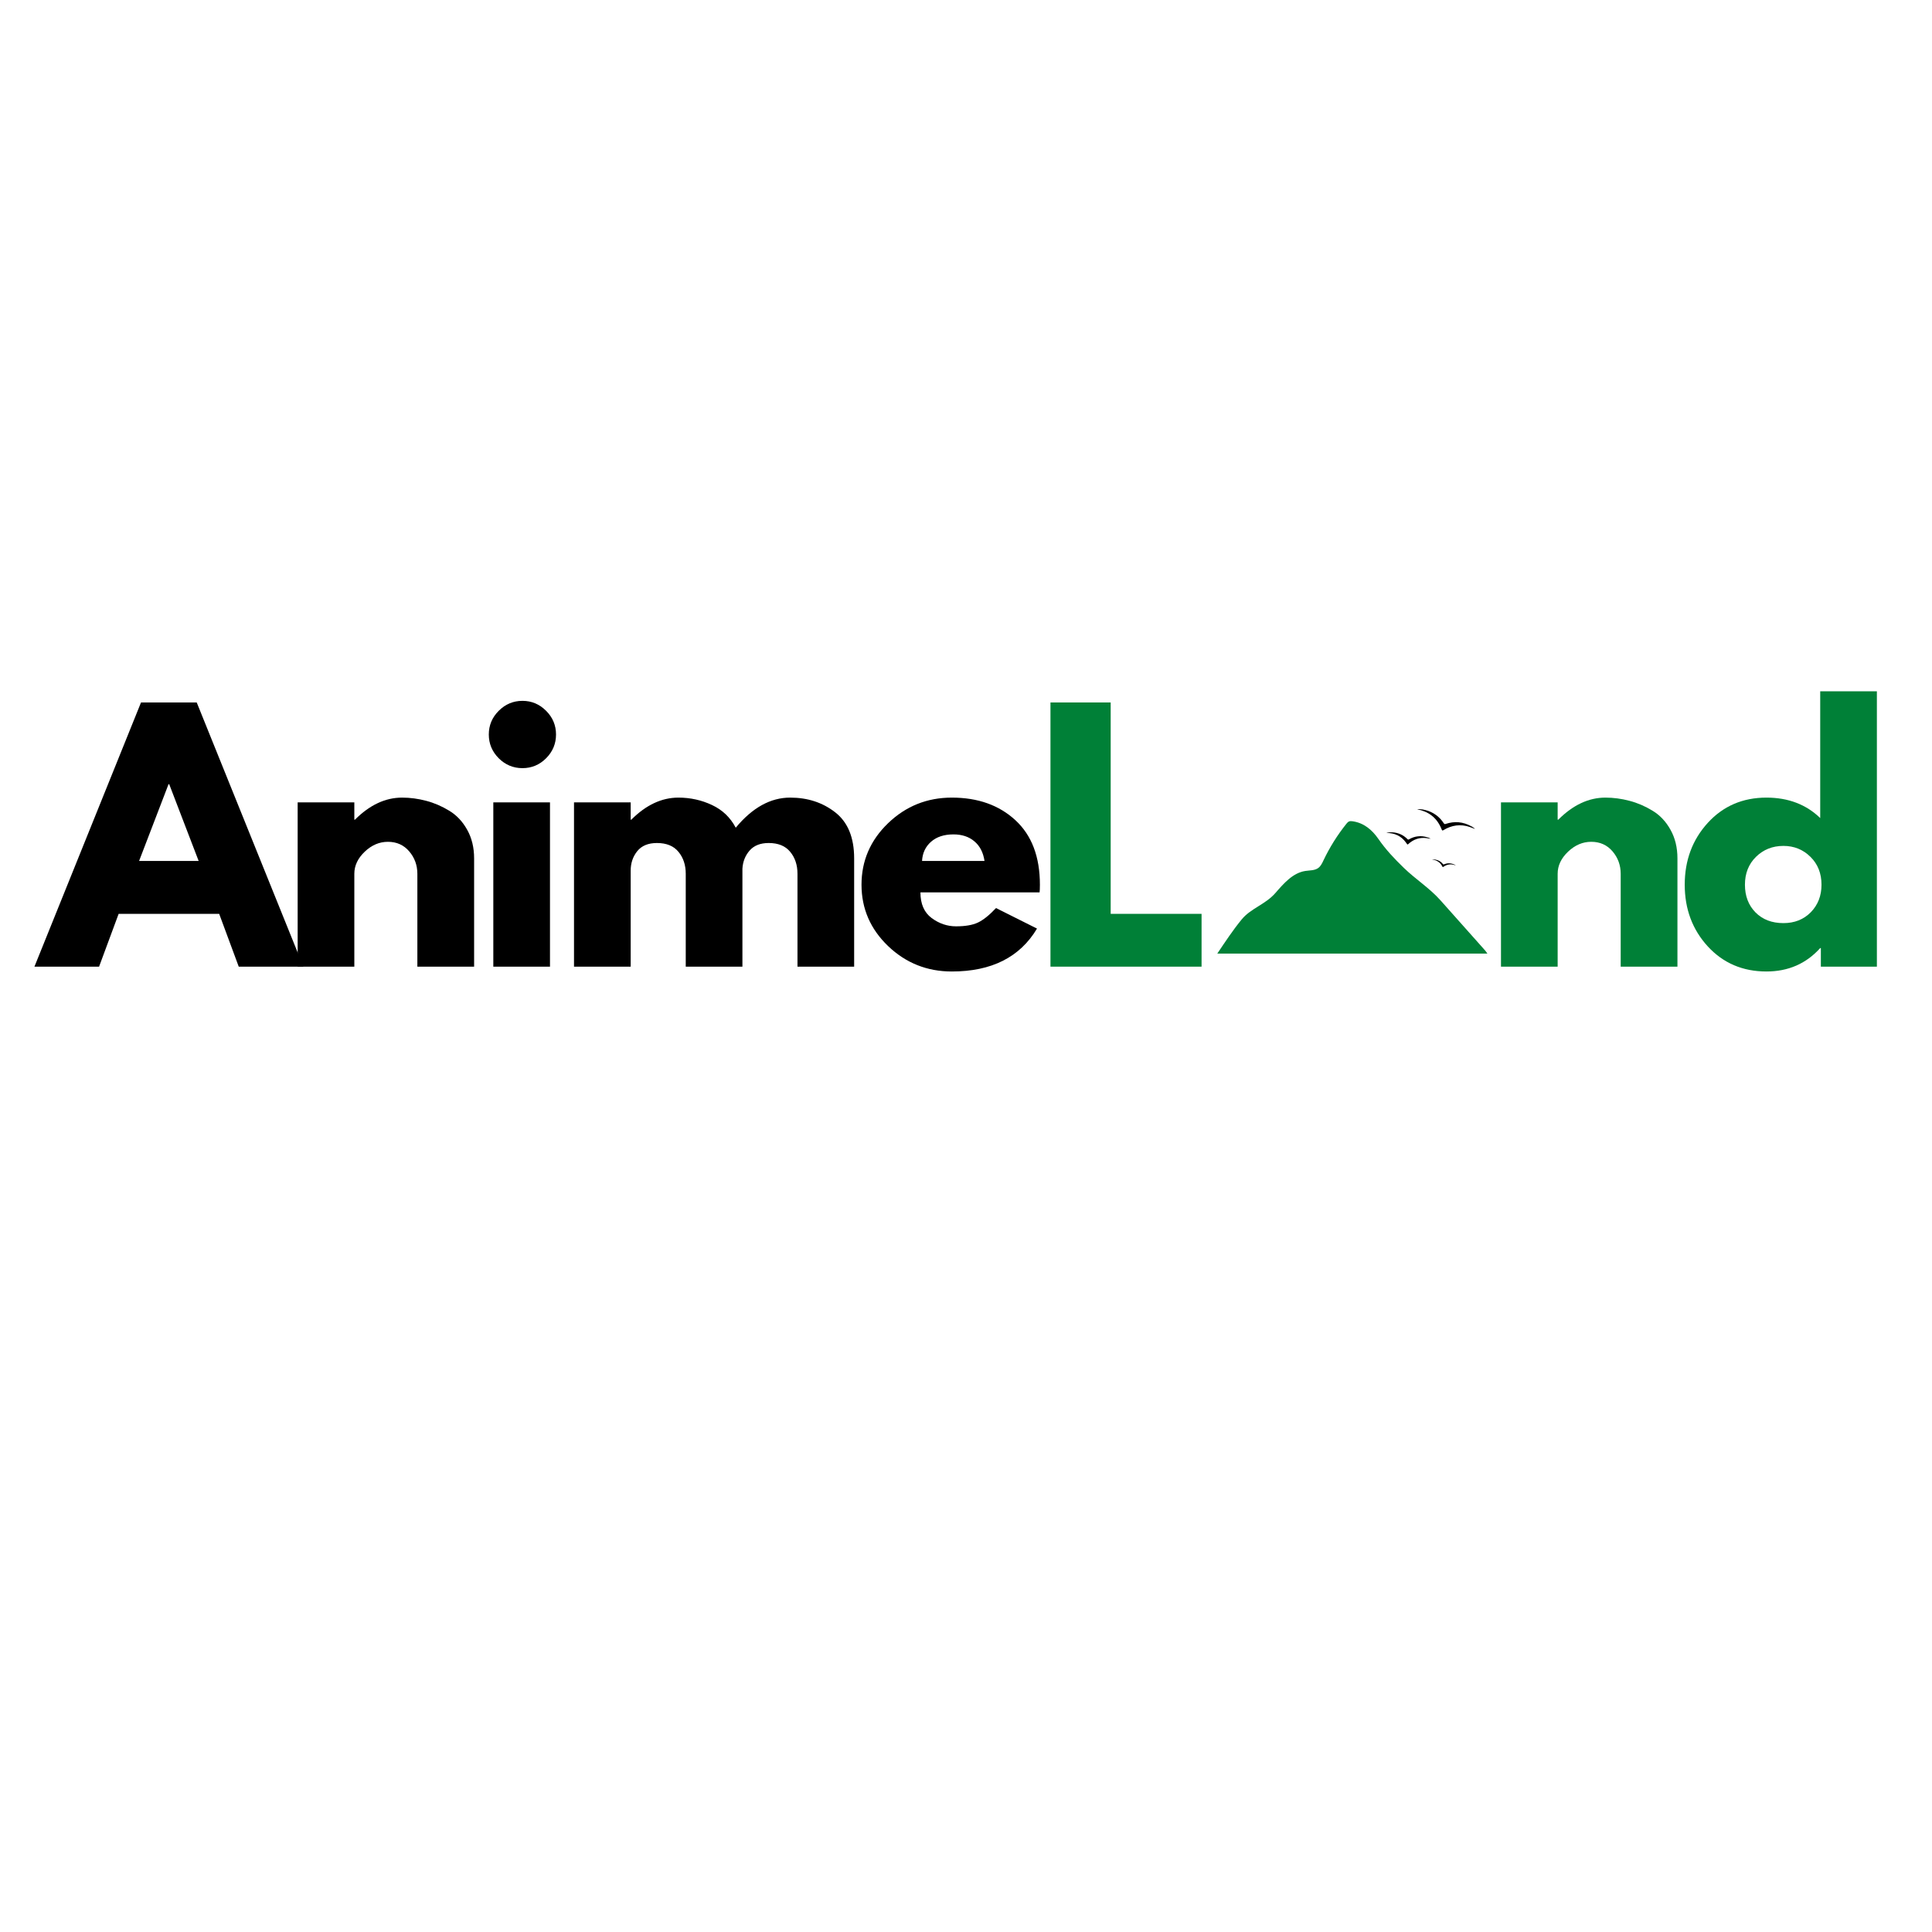 <svg xmlns="http://www.w3.org/2000/svg" xmlns:xlink="http://www.w3.org/1999/xlink" width="500" zoomAndPan="magnify" viewBox="0 0 375 375" height="500" preserveAspectRatio="xMidYMid meet" version="1.0"><defs><g/><clipPath id="22ab9330e5"><path d="M 236.234 159.359 L 288.746 159.359 L 288.746 185.09 L 236.234 185.09 Z M 236.234 159.359 " clip-rule="nonzero"/></clipPath><clipPath id="eef925c31b"><path d="M 269 157 L 287 157 L 287 169 L 269 169 Z M 269 157 " clip-rule="nonzero"/></clipPath><clipPath id="ab2c775c1a"><path d="M 270.562 155.715 L 286.625 159.664 L 284.242 169.352 L 268.18 165.402 Z M 270.562 155.715 " clip-rule="nonzero"/></clipPath><clipPath id="7272cb9b8e"><path d="M 270.562 155.715 L 286.625 159.664 L 284.242 169.352 L 268.18 165.402 Z M 270.562 155.715 " clip-rule="nonzero"/></clipPath></defs><g fill="#000000" fill-opacity="1"><g transform="translate(8.418, 187.628)"><g><path d="M 29.766 -51.281 L 50.469 0 L 37.922 0 L 34.125 -10.25 L 14.609 -10.25 L 10.812 0 L -1.734 0 L 18.953 -51.281 Z M 30.141 -20.516 L 24.422 -35.422 L 24.297 -35.422 L 18.578 -20.516 Z M 30.141 -20.516 "/></g></g></g><g fill="#000000" fill-opacity="1"><g transform="translate(54.041, 187.628)"><g><path d="M 3.734 0 L 3.734 -31.891 L 14.734 -31.891 L 14.734 -28.531 L 14.859 -28.531 C 17.711 -31.383 20.758 -32.812 24 -32.812 C 25.57 -32.812 27.133 -32.602 28.688 -32.188 C 30.238 -31.781 31.727 -31.141 33.156 -30.266 C 34.594 -29.398 35.754 -28.164 36.641 -26.562 C 37.535 -24.969 37.984 -23.117 37.984 -21.016 L 37.984 0 L 26.969 0 L 26.969 -18.031 C 26.969 -19.688 26.441 -21.133 25.391 -22.375 C 24.336 -23.613 22.957 -24.234 21.25 -24.234 C 19.594 -24.234 18.094 -23.594 16.75 -22.312 C 15.406 -21.031 14.734 -19.602 14.734 -18.031 L 14.734 0 Z M 3.734 0 "/></g></g></g><g fill="#000000" fill-opacity="1"><g transform="translate(92.018, 187.628)"><g><path d="M 4.781 -49.656 C 6.07 -50.945 7.609 -51.594 9.391 -51.594 C 11.172 -51.594 12.703 -50.945 13.984 -49.656 C 15.266 -48.375 15.906 -46.844 15.906 -45.062 C 15.906 -43.281 15.266 -41.742 13.984 -40.453 C 12.703 -39.172 11.172 -38.531 9.391 -38.531 C 7.609 -38.531 6.07 -39.172 4.781 -40.453 C 3.5 -41.742 2.859 -43.281 2.859 -45.062 C 2.859 -46.844 3.5 -48.375 4.781 -49.656 Z M 3.734 -31.891 L 3.734 0 L 14.734 0 L 14.734 -31.891 Z M 3.734 -31.891 "/></g></g></g><g fill="#000000" fill-opacity="1"><g transform="translate(107.681, 187.628)"><g><path d="M 3.734 0 L 3.734 -31.891 L 14.734 -31.891 L 14.734 -28.531 L 14.859 -28.531 C 17.711 -31.383 20.758 -32.812 24 -32.812 C 26.312 -32.812 28.484 -32.332 30.516 -31.375 C 32.547 -30.426 34.082 -28.957 35.125 -26.969 C 38.352 -30.863 41.875 -32.812 45.688 -32.812 C 49.082 -32.812 52 -31.859 54.438 -29.953 C 56.883 -28.047 58.109 -25.066 58.109 -21.016 L 58.109 0 L 47.109 0 L 47.109 -18.031 C 47.109 -19.727 46.641 -21.145 45.703 -22.281 C 44.773 -23.426 43.379 -24 41.516 -24 C 39.898 -24 38.664 -23.508 37.812 -22.531 C 36.969 -21.562 36.504 -20.391 36.422 -19.016 L 36.422 0 L 25.422 0 L 25.422 -18.031 C 25.422 -19.727 24.953 -21.145 24.016 -22.281 C 23.086 -23.426 21.691 -24 19.828 -24 C 18.129 -24 16.852 -23.469 16 -22.406 C 15.156 -21.352 14.734 -20.098 14.734 -18.641 L 14.734 0 Z M 3.734 0 "/></g></g></g><g fill="#000000" fill-opacity="1"><g transform="translate(165.797, 187.628)"><g><path d="M 35.984 -14.422 L 12.859 -14.422 C 12.859 -12.18 13.582 -10.52 15.031 -9.438 C 16.488 -8.363 18.066 -7.828 19.766 -7.828 C 21.547 -7.828 22.953 -8.066 23.984 -8.547 C 25.023 -9.023 26.207 -9.969 27.531 -11.375 L 35.484 -7.391 C 32.172 -1.836 26.66 0.938 18.953 0.938 C 14.148 0.938 10.023 -0.707 6.578 -4 C 3.141 -7.301 1.422 -11.27 1.422 -15.906 C 1.422 -20.551 3.141 -24.531 6.578 -27.844 C 10.023 -31.156 14.148 -32.812 18.953 -32.812 C 24.016 -32.812 28.129 -31.348 31.297 -28.422 C 34.461 -25.504 36.047 -21.332 36.047 -15.906 C 36.047 -15.164 36.023 -14.672 35.984 -14.422 Z M 13.172 -20.516 L 25.297 -20.516 C 25.047 -22.172 24.391 -23.441 23.328 -24.328 C 22.273 -25.223 20.922 -25.672 19.266 -25.672 C 17.441 -25.672 15.988 -25.191 14.906 -24.234 C 13.832 -23.285 13.254 -22.047 13.172 -20.516 Z M 13.172 -20.516 "/></g></g></g><g fill="#008037" fill-opacity="1"><g transform="translate(200.161, 187.628)"><g><path d="M 15.422 -51.281 L 15.422 -10.25 L 33.062 -10.25 L 33.062 0 L 3.734 0 L 3.734 -51.281 Z M 15.422 -51.281 "/></g></g></g><g fill="#008037" fill-opacity="1"><g transform="translate(232.164, 187.628)"><g/></g></g><g fill="#008037" fill-opacity="1"><g transform="translate(246.025, 187.628)"><g/></g></g><g fill="#008037" fill-opacity="1"><g transform="translate(259.886, 187.628)"><g/></g></g><g fill="#008037" fill-opacity="1"><g transform="translate(273.746, 187.628)"><g/></g></g><g fill="#008037" fill-opacity="1"><g transform="translate(287.606, 187.628)"><g><path d="M 3.734 0 L 3.734 -31.891 L 14.734 -31.891 L 14.734 -28.531 L 14.859 -28.531 C 17.711 -31.383 20.758 -32.812 24 -32.812 C 25.57 -32.812 27.133 -32.602 28.688 -32.188 C 30.238 -31.781 31.727 -31.141 33.156 -30.266 C 34.594 -29.398 35.754 -28.164 36.641 -26.562 C 37.535 -24.969 37.984 -23.117 37.984 -21.016 L 37.984 0 L 26.969 0 L 26.969 -18.031 C 26.969 -19.688 26.441 -21.133 25.391 -22.375 C 24.336 -23.613 22.957 -24.234 21.25 -24.234 C 19.594 -24.234 18.094 -23.594 16.75 -22.312 C 15.406 -21.031 14.734 -19.602 14.734 -18.031 L 14.734 0 Z M 3.734 0 "/></g></g></g><g fill="#008037" fill-opacity="1"><g transform="translate(325.583, 187.628)"><g><path d="M 5.891 -3.938 C 2.91 -7.195 1.422 -11.188 1.422 -15.906 C 1.422 -20.633 2.91 -24.633 5.891 -27.906 C 8.879 -31.176 12.676 -32.812 17.281 -32.812 C 21.508 -32.812 24.988 -31.488 27.719 -28.844 L 27.719 -53.453 L 38.719 -53.453 L 38.719 0 L 27.844 0 L 27.844 -3.609 L 27.719 -3.609 C 24.988 -0.578 21.508 0.938 17.281 0.938 C 12.676 0.938 8.879 -0.688 5.891 -3.938 Z M 15.25 -21.312 C 13.82 -19.906 13.109 -18.102 13.109 -15.906 C 13.109 -13.719 13.789 -11.926 15.156 -10.531 C 16.531 -9.145 18.336 -8.453 20.578 -8.453 C 22.734 -8.453 24.504 -9.156 25.891 -10.562 C 27.273 -11.977 27.969 -13.758 27.969 -15.906 C 27.969 -18.102 27.254 -19.906 25.828 -21.312 C 24.398 -22.727 22.648 -23.438 20.578 -23.438 C 18.461 -23.438 16.688 -22.727 15.25 -21.312 Z M 15.25 -21.312 "/></g></g></g><g clip-path="url(#22ab9330e5)"><path fill="#008037" d="M 288.703 185.086 L 236.277 185.086 C 237.801 182.828 239.312 180.523 241.023 178.445 C 242.789 176.301 245.621 175.551 247.551 173.336 C 249.164 171.484 250.922 169.434 253.348 169.055 C 254.215 168.918 255.18 168.992 255.883 168.469 C 256.367 168.109 256.633 167.535 256.891 166.988 C 258.09 164.461 259.586 162.078 261.336 159.895 C 261.473 159.727 261.621 159.551 261.82 159.457 C 262.047 159.352 262.312 159.375 262.559 159.41 C 264.746 159.734 266.324 161.074 267.543 162.836 C 268.988 164.926 270.656 166.684 272.496 168.465 C 274.789 170.688 277.469 172.363 279.59 174.746 C 282.383 177.879 285.172 181.016 287.961 184.148 C 288.227 184.445 288.496 184.75 288.703 185.086 Z M 288.703 185.086 " fill-opacity="1" fill-rule="nonzero"/></g><g clip-path="url(#eef925c31b)"><g clip-path="url(#ab2c775c1a)"><g clip-path="url(#7272cb9b8e)"><path fill="#000000" d="M 285.75 160.469 C 285.922 160.621 286.152 160.711 286.301 160.898 C 285.961 160.77 285.617 160.633 285.273 160.516 C 283.469 159.902 281.773 160.16 280.172 161.129 C 280 161.238 279.91 161.211 279.844 161.027 C 279.793 160.883 279.723 160.746 279.66 160.602 C 278.762 158.617 277.199 157.492 275.055 157.082 C 275.41 157.016 276.098 157.078 276.699 157.238 C 278.211 157.641 279.391 158.496 280.242 159.801 C 280.348 159.961 280.426 159.98 280.605 159.922 C 282.32 159.348 283.98 159.496 285.57 160.379 C 285.633 160.406 285.691 160.434 285.75 160.469 Z M 286.316 160.902 L 286.301 160.898 L 286.309 160.902 Z M 277.684 162.809 L 277.684 162.801 Z M 277.086 162.535 C 275.82 162.129 274.617 162.262 273.477 162.918 C 273.359 162.988 273.297 162.984 273.199 162.887 C 272.402 162.074 271.438 161.633 270.297 161.555 C 269.844 161.527 269.344 161.578 269.098 161.676 C 270.688 161.664 271.965 162.246 272.898 163.539 C 272.961 163.633 273.031 163.719 273.09 163.816 C 273.164 163.938 273.23 163.941 273.34 163.84 C 274.34 162.922 275.516 162.492 276.891 162.676 C 277.156 162.711 277.418 162.762 277.684 162.801 C 277.547 162.688 277.371 162.66 277.227 162.574 C 277.176 162.559 277.133 162.551 277.086 162.535 Z M 282.242 167.789 C 281.578 167.496 280.918 167.492 280.254 167.781 C 280.184 167.809 280.156 167.805 280.105 167.742 C 279.742 167.266 279.207 166.945 278.609 166.848 C 278.363 166.805 278.09 166.805 277.953 166.844 C 278.816 166.93 279.477 167.328 279.906 168.082 C 279.934 168.137 279.965 168.188 279.992 168.246 C 280.023 168.316 280.062 168.32 280.129 168.273 C 280.73 167.832 281.395 167.672 282.129 167.852 C 282.273 167.887 282.414 167.93 282.555 167.965 C 282.488 167.895 282.395 167.871 282.32 167.812 C 282.289 167.809 282.266 167.801 282.242 167.789 Z M 282.551 167.977 L 282.547 167.973 Z M 282.551 167.977 " fill-opacity="1" fill-rule="nonzero"/></g></g></g></svg>